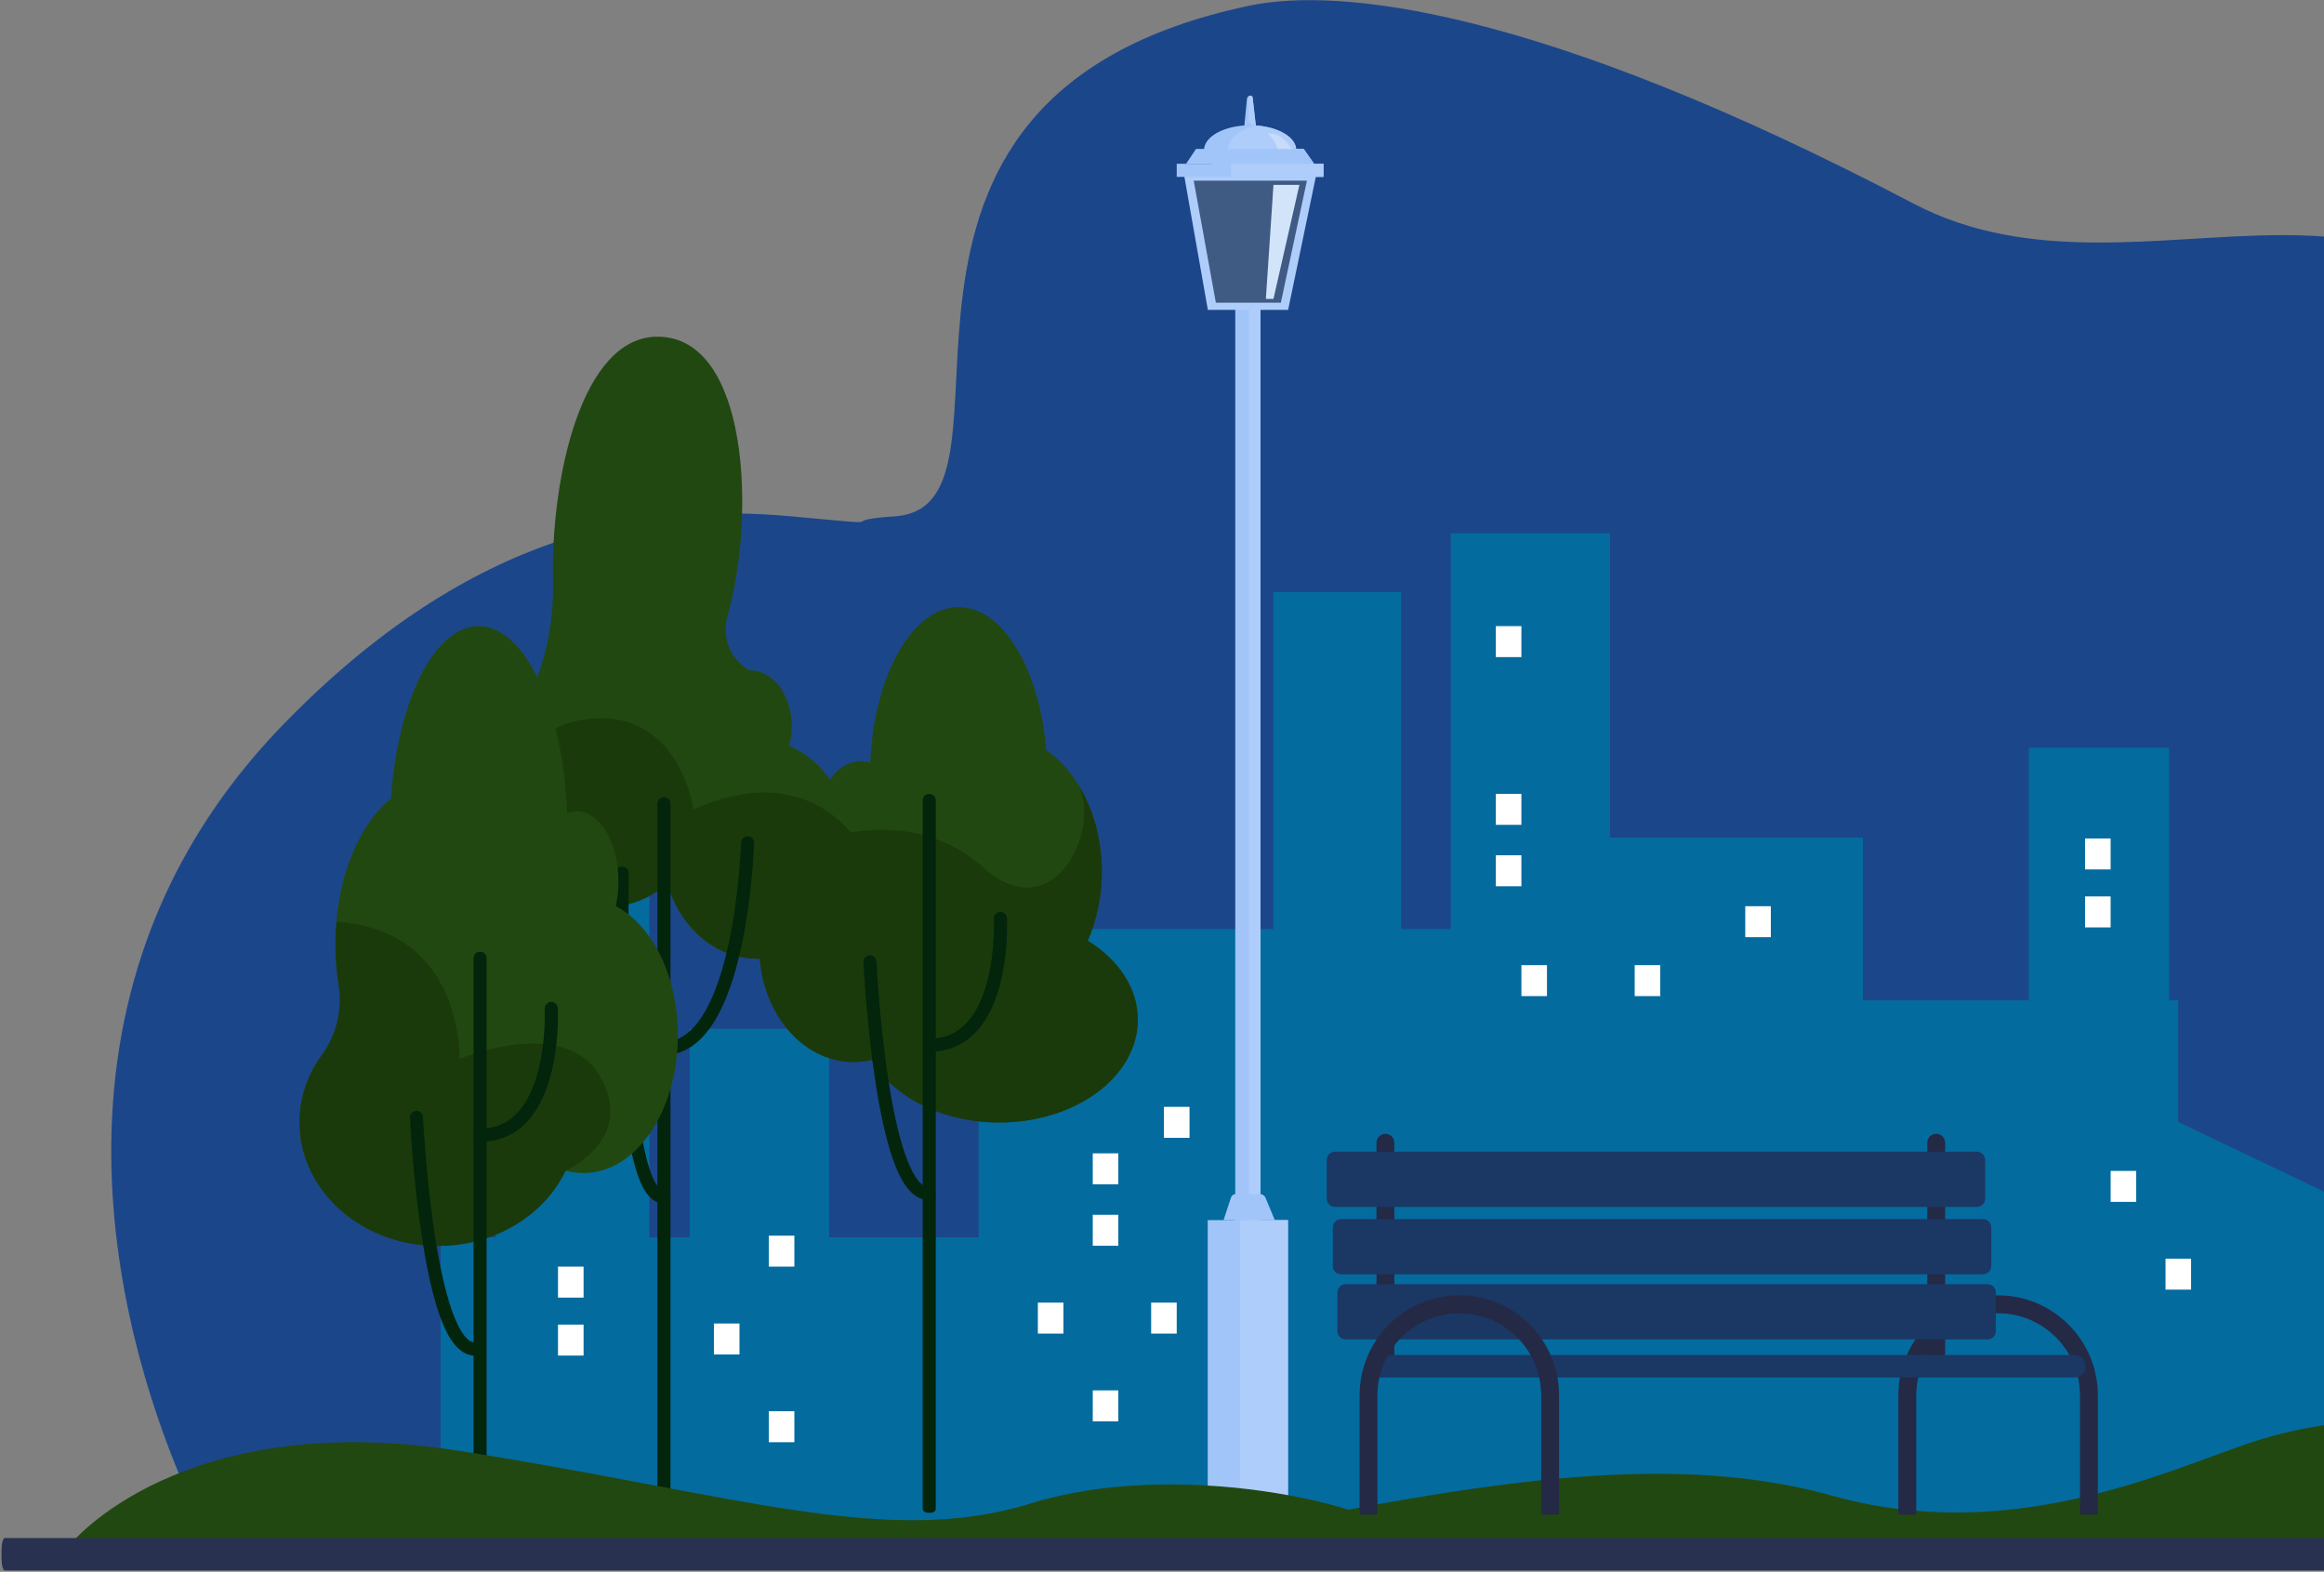 <svg width="1038" height="702" viewBox="0 0 1038 702" fill="none" xmlns="http://www.w3.org/2000/svg">
<rect x="0" y="0" width="1038" height="702" fill="#808080" stroke="none"/>
<path d="M1188.36 585.133C1200.99 639.219 1159.25 690.808 1103.7 690.714L906.01 690.431L887.636 690.384L290.755 688.452L93.867 687.793C93.867 687.793 19.428 556.818 63.809 424.947C68.191 411.944 73.703 398.893 80.581 386.031C92.077 364.453 107.342 343.252 126.988 323.088C211.463 236.493 289.388 224.714 353.274 230.603C404.298 235.315 370.227 232.535 399.626 230.603C465.914 226.269 361.969 43.705 558.055 2.528C597.159 -5.67 686.153 2.528 854.658 90.932C958.095 145.199 1086.8 40.47 1147.18 192.3C1151.59 203.372 1164.62 256.838 1147.18 291.698C1131.33 323.397 1117.36 332.84 1099.13 363.652C1040.94 461.978 1088.53 506.877 1157.31 545.887C1160.14 547.489 1162.97 549.138 1165.75 550.834C1178.09 558.184 1184.97 570.622 1188.36 585.133Z" fill="#1C468A"/>
<path d="M1107.27 689.442C1153.54 689.442 1190.57 651.468 1190.57 605.203L972.859 501.082V446.807H968.807V333.97H906.193V446.807H832.036V374.111H719.105V238.188H647.964V414.958H625.773V264.431H568.672V414.958H437.084V552.624H370.277V459.528H308.04V552.624H290.042V358.799H221.445V552.624H196.805V690.148L1107.27 689.442Z" fill="#046B9E"/>
<path d="M366.879 375.148C366.125 372.321 365.701 369.211 365.701 366.008C365.701 351.638 374.04 339.954 384.311 339.954C385.818 339.954 387.279 340.189 388.692 340.66C390.341 301.745 407.396 271.168 428.173 271.168C447.961 271.168 464.357 298.918 467.325 335.148C482.024 345.136 492.154 365.631 492.154 389.234C492.154 400.495 489.845 411.048 485.84 420.094C499.503 428.527 508.219 441.201 508.219 455.382C508.219 480.729 480.517 501.27 446.359 501.27C420.777 501.27 398.822 489.775 389.399 473.332C386.761 473.945 384.075 474.274 381.295 474.274C358.021 474.274 339.176 451.377 339.176 423.156C339.129 401.107 350.672 382.309 366.879 375.148Z" fill="#224811"/>
<path d="M366.883 375.148C366.883 375.148 407.871 359.177 439.061 387.303C470.297 415.43 492.016 371.096 481.604 350.508C488.153 361.014 492.11 374.536 492.11 389.329C492.11 400.589 489.802 411.143 485.797 420.189C499.46 428.622 508.176 441.296 508.176 455.477C508.176 480.824 480.473 501.365 446.316 501.365C420.733 501.365 398.779 489.87 389.356 473.427C386.717 474.039 384.032 474.369 381.252 474.369C357.978 474.369 339.133 451.472 339.133 423.251C339.133 401.108 350.676 382.309 366.883 375.148Z" fill="#1B3A0B"/>
<path d="M415.034 675.684C416.636 675.684 417.955 675.26 417.955 673.659V357.48C417.955 355.878 416.636 354.559 415.034 354.559C413.432 354.559 412.113 355.878 412.113 357.48V673.659C412.113 675.213 413.432 675.684 415.034 675.684Z" fill="#02250C"/>
<path d="M415.035 469.752C423.327 469.752 430.299 466.784 435.859 460.989C451.312 444.735 449.851 411.472 449.757 410.059C449.663 408.457 448.297 407.185 446.695 407.279C445.093 407.374 443.868 408.74 443.915 410.342C443.915 410.672 445.329 442.52 431.571 456.984C427.143 461.648 421.678 463.91 414.987 463.91C413.386 463.91 412.066 465.229 412.066 466.831C412.066 468.433 413.433 469.752 415.035 469.752Z" fill="#02250C"/>
<path d="M414.601 535.945C414.789 535.945 414.978 535.945 415.166 535.945C416.768 535.851 417.993 534.485 417.899 532.836C417.805 531.234 416.438 530.009 414.789 530.103C413.659 530.15 412.575 529.679 411.397 528.642C407.769 525.392 400.938 514.037 395.614 474.179C392.552 451.141 391.468 429.657 391.468 429.421C391.374 427.819 390.008 426.547 388.406 426.642C386.804 426.736 385.532 428.102 385.626 429.704C385.626 429.94 386.71 451.659 389.819 474.933C391.657 488.643 393.824 500.28 396.274 509.42C399.477 521.434 403.152 529.114 407.487 532.977C409.748 534.956 412.104 535.945 414.601 535.945Z" fill="#02250C"/>
<path d="M234.639 314.843C243.355 297.788 247.407 278.707 246.983 259.532C245.946 213.644 259.751 150.37 293.625 150.37C334.425 150.37 337.629 230.322 324.909 275.315C322.364 284.267 325.898 293.878 333.766 298.778C334.378 299.155 334.802 299.39 335.038 299.39C345.309 299.39 353.648 310.556 353.648 324.36C353.648 327.47 353.224 330.391 352.47 333.124C368.677 339.955 380.22 357.999 380.22 379.201C380.22 406.291 361.374 428.199 338.1 428.199C319.443 428.199 303.613 414.065 298.101 394.512C290.798 400.967 281.988 404.736 272.471 404.736C247.501 404.736 227.242 378.729 227.242 346.645C227.242 334.914 229.975 323.983 234.639 314.843Z" fill="#224811"/>
<path d="M261.257 321.249C303.471 315.548 309.784 361.531 309.784 361.531C359.819 338.775 382.009 374.487 382.009 374.487L383.234 385.182C382.103 411.095 360.62 428.197 338.099 428.197C319.442 428.197 303.612 414.063 298.1 394.511C290.797 400.965 281.987 404.734 272.47 404.734C257.441 404.734 244.155 395.359 235.957 380.895C235.675 380 219.373 326.903 261.257 321.249Z" fill="#1B3A0B"/>
<path d="M296.307 675.685C297.908 675.685 299.463 676.721 299.463 675.119V358.941C299.463 357.339 298.144 356.02 296.542 356.02C294.94 356.02 293.621 357.339 293.621 358.941V675.119C293.621 676.674 294.705 675.685 296.307 675.685Z" fill="#02250C"/>
<path d="M296.542 471.214C305.541 471.214 313.267 465.89 319.534 455.43C324.245 447.563 328.108 436.632 331.076 423.016C336.07 400.072 336.824 376.798 336.824 376.562C336.871 374.961 335.599 373.594 333.997 373.547C332.396 373.5 331.029 374.772 330.982 376.374C330.982 376.61 330.275 399.365 325.376 421.791C321.041 441.673 312.514 465.324 296.542 465.324C294.94 465.324 293.621 466.643 293.621 468.245C293.621 469.894 294.94 471.214 296.542 471.214Z" fill="#02250C"/>
<path d="M296.262 537.408C296.404 537.408 296.592 537.408 296.734 537.408C298.335 537.314 299.56 535.947 299.466 534.298C299.372 532.697 297.959 531.472 296.357 531.566C295.98 531.566 295.367 531.519 294.519 530.671C290.891 527.184 284.39 512.72 281.751 455.148C280.244 421.98 280.809 390.367 280.809 390.037C280.856 388.435 279.537 387.116 277.935 387.069C276.333 387.021 275.014 388.341 274.967 389.943C274.967 390.272 274.402 422.074 275.909 455.43C276.805 475.077 278.218 491.425 280.15 504.051C282.694 520.588 286.039 530.671 290.467 534.864C292.588 536.937 294.755 537.408 296.262 537.408Z" fill="#02250C"/>
<path d="M275.055 404.689C275.809 401.249 276.233 397.575 276.233 393.664C276.233 376.374 267.894 362.334 257.623 362.334C256.116 362.334 254.655 362.663 253.242 363.229C251.593 316.445 234.538 279.649 213.761 279.649C193.973 279.649 177.578 313.006 174.609 356.633C159.91 368.647 149.781 393.287 149.781 421.697C149.781 435.265 152.089 447.939 156.094 458.775C142.431 468.904 133.715 484.169 133.715 501.224C133.715 531.707 161.418 556.394 195.575 556.394C221.158 556.394 243.112 542.543 252.535 522.802C255.174 523.556 257.859 523.933 260.639 523.933C283.913 523.933 302.758 496.419 302.758 462.45C302.852 435.925 291.262 413.263 275.055 404.689Z" fill="#224811"/>
<path d="M143.655 471.354C150.298 462.214 152.984 450.86 151.241 439.694C150.345 433.946 149.874 427.915 149.874 421.696C149.874 418.304 150.016 414.912 150.298 411.661C207.447 415.572 205.186 472.909 205.186 472.909C205.186 472.909 252.488 452.98 268.224 481.059C284.007 509.092 252.629 522.896 252.629 522.896C243.206 542.637 221.251 556.488 195.669 556.488C161.511 556.488 133.809 531.801 133.809 501.318C133.809 490.247 137.436 479.976 143.655 471.354Z" fill="#1B3A0B"/>
<path d="M214.417 675.215C216.019 675.215 217.338 675.215 217.338 673.613V427.963C217.338 426.361 216.019 425.042 214.417 425.042C212.815 425.042 211.496 426.361 211.496 427.963V673.613C211.496 675.215 212.815 675.215 214.417 675.215Z" fill="#02250C"/>
<path d="M214.417 509.94C222.709 509.94 229.682 506.972 235.242 501.177C250.695 484.923 249.234 451.661 249.14 450.248C249.046 448.646 247.68 447.374 246.078 447.468C244.476 447.562 243.251 448.928 243.298 450.53C243.298 450.86 244.711 482.709 230.954 497.125C226.526 501.79 221.06 504.051 214.37 504.051C212.768 504.051 211.449 505.37 211.449 506.972C211.496 508.668 212.816 509.94 214.417 509.94Z" fill="#02250C"/>
<path d="M212.062 605.439C212.25 605.439 212.439 605.439 212.627 605.439C214.229 605.345 215.454 603.979 215.36 602.33C215.265 600.728 213.852 599.503 212.25 599.597C211.119 599.644 210.036 599.173 208.858 598.137C205.23 594.886 198.399 583.531 193.075 543.673C190.013 520.635 188.929 499.151 188.929 498.915C188.835 497.314 187.469 496.042 185.867 496.136C184.265 496.23 182.993 497.596 183.087 499.198C183.087 499.434 184.171 521.153 187.28 544.427C189.117 558.137 191.285 569.774 193.735 578.914C196.938 590.928 200.613 598.608 204.948 602.471C207.209 604.45 209.565 605.439 212.062 605.439Z" fill="#02250C"/>
<path d="M555.449 59.581H561.291L561.244 59.11L559.501 43.61C559.454 43.092 559.03 42.715 558.512 42.715C558.464 42.715 558.37 42.715 558.323 42.715C557.993 42.762 557.711 42.903 557.475 43.092C557.192 43.327 557.004 43.704 556.957 44.081L555.449 59.581Z" fill="#A2C5F9"/>
<path d="M560.723 56.048H560.911L559.451 43.61C559.404 43.092 558.98 42.715 558.461 42.715C558.414 42.715 558.32 42.715 558.273 42.715C558.226 42.762 558.179 42.809 558.132 42.856C557.896 43.139 557.708 43.516 557.708 43.893L557.613 52.844C557.613 54.587 558.98 56.001 560.723 56.048Z" fill="#AFCDFB"/>
<path d="M562.987 128.602H551.727V624H562.987V128.602Z" fill="#A2C5F9"/>
<path d="M562.987 128.602H557.805V624H562.987V128.602Z" fill="#AFCDFB"/>
<path d="M575.283 544.945H539.43V676.015H575.283V544.945Z" fill="#A2C5F9"/>
<path d="M575.233 544.945H553.891V676.015H575.233V544.945Z" fill="#AFCDFB"/>
<path d="M537.777 67.027C537.777 73.151 547.012 78.098 558.366 78.098C559.214 78.098 560.109 78.051 560.91 78.004C571.087 77.345 578.955 72.68 578.955 67.027C578.955 61.373 571.087 56.709 560.91 56.049C560.062 56.002 559.214 55.955 558.366 55.955C546.965 55.955 537.777 60.949 537.777 67.027Z" fill="#A2C5F9"/>
<path d="M539.48 138.403H575.333L587.96 77.721H528.785L539.48 138.403Z" fill="#AFCDFB"/>
<path d="M591.16 73.15H525.578V78.993H591.16V73.15Z" fill="#A2C5F9"/>
<path d="M569.389 544.946H546.492L549.837 534.816C550.12 533.921 550.968 533.309 551.91 533.309H562.652C563.83 533.309 564.866 534.015 565.29 535.099L569.389 544.946Z" fill="#A2C5F9"/>
<path d="M548.288 66.508H548.43C548.806 61.797 553.801 57.792 560.915 56.049C570.761 56.708 578.441 61.09 578.912 66.508H582.257L586.921 73.151H591.114V78.993H549.89V73.151H543.812L548.288 66.508Z" fill="#AFCDFB"/>
<path d="M583.721 80.686H533.168L543.062 135.197H572.084L583.721 80.686Z" fill="#3F5A83"/>
<path d="M577.593 67.685C577.593 67.685 573.73 59.299 566.145 59.534C566.145 59.534 570.997 63.822 570.526 67.685C570.102 71.548 577.593 67.685 577.593 67.685Z" fill="#C7DCF9"/>
<path d="M529.77 73.15H586.965L582.301 66.507H534.198L529.77 73.15Z" fill="#A2C5F9"/>
<path d="M580.373 82.573H568.783L565.391 133.503H568.783L580.373 82.573Z" fill="#D2E4F9"/>
<path d="M1003.87 644.777C966.419 657.498 897.445 690.194 818.2 668.004C738.955 645.814 645.152 665.13 527.321 689.158C526.756 689.252 526.191 689.394 525.578 689.488L1179.66 688.546C1129.34 631.774 1061.49 625.225 1003.87 644.777Z" fill="#224811"/>
<path d="M460.507 671.442C396.15 691.513 328.495 667.296 204.728 647.933C80.961 628.569 31.586 689.534 31.586 689.534L633.461 689.487C614.804 670.877 524.912 651.419 460.507 671.442Z" fill="#224811"/>
<path d="M1219.03 701.424H2.14C1.339 701.424 0.672 698.956 0.672 695.994V692.374C0.672 689.412 1.339 686.944 2.14 686.944H1219.08C1219.88 686.944 1220.55 689.412 1220.55 692.374V695.994C1220.5 699.121 1219.83 701.424 1219.03 701.424Z" fill="#283250"/>
<g clip-path="url(#clip0)">
<path d="M847.902 676.477H855.892V623.187C855.892 602.987 872.29 586.554 892.445 586.554C912.601 586.554 928.998 602.987 928.998 623.187V676.477H936.988V623.187C936.988 598.579 916.999 578.547 892.445 578.547C867.891 578.547 847.902 598.579 847.902 623.187V676.477Z" fill="#242945"/>
<path d="M618.782 614.231C620.981 614.231 622.763 612.445 622.763 610.241V510.386C622.763 508.182 620.981 506.396 618.782 506.396C616.582 506.396 614.801 508.182 614.801 510.386V610.213C614.801 612.417 616.582 614.231 618.782 614.231Z" fill="#242945"/>
<path d="M864.798 614.231C866.997 614.231 868.779 612.445 868.779 610.241V510.386C868.779 508.182 866.997 506.396 864.798 506.396C862.598 506.396 860.817 508.182 860.817 510.386V610.213C860.789 612.417 862.598 614.231 864.798 614.231Z" fill="#242945"/>
<path d="M600.991 598.217H887.763C889.768 598.217 891.41 596.57 891.41 594.562V577.208C891.41 575.199 889.768 573.553 887.763 573.553H600.991C598.986 573.553 597.344 575.199 597.344 577.208V594.562C597.344 596.57 598.986 598.217 600.991 598.217Z" fill="#1B3764"/>
<path d="M611.434 615.235H926.547C929.303 615.235 931.558 613.003 931.558 610.213C931.558 607.451 929.331 605.191 926.547 605.191H611.434V615.235Z" fill="#1B3764"/>
<path d="M598.963 569.144H885.736C887.74 569.144 889.383 567.498 889.383 565.489V548.135C889.383 546.127 887.74 544.48 885.736 544.48H598.963C596.959 544.48 595.316 546.127 595.316 548.135V565.489C595.316 567.526 596.959 569.144 598.963 569.144Z" fill="#1B3764"/>
<path d="M596.233 539.04H883.005C885.01 539.04 886.652 537.394 886.652 535.385V518.031C886.652 516.022 885.01 514.376 883.005 514.376H596.233C594.228 514.404 592.586 516.022 592.586 518.031V535.385C592.586 537.394 594.228 539.04 596.233 539.04Z" fill="#1B3764"/>
<path d="M607.227 676.477H615.216V623.187C615.216 602.987 631.614 586.554 651.769 586.554C671.925 586.554 688.35 602.987 688.35 623.187V676.477H696.34V623.187C696.34 598.579 676.352 578.547 651.797 578.547C627.243 578.547 607.254 598.579 607.254 623.187V676.477H607.227Z" fill="#242945"/>
</g>
<rect x="463.555" y="581.794" width="11.42" height="13.831" fill="white"/>
<rect x="488.074" y="542.562" width="11.42" height="13.831" fill="white"/>
<rect x="488.074" y="620.982" width="11.42" height="13.831" fill="white"/>
<rect x="249.23" y="565.717" width="11.42" height="13.831" fill="white"/>
<rect x="249.23" y="591.607" width="11.42" height="13.831" fill="white"/>
<rect x="931.277" y="374.48" width="11.42" height="13.831" fill="white"/>
<rect x="931.277" y="400.37" width="11.42" height="13.831" fill="white"/>
<rect x="318.863" y="591.117" width="11.42" height="13.831" fill="white"/>
<rect x="343.379" y="551.885" width="11.42" height="13.831" fill="white"/>
<rect x="343.379" y="630.303" width="11.42" height="13.831" fill="white"/>
<rect x="942.707" y="522.969" width="11.42" height="13.831" fill="white"/>
<rect x="967.219" y="562.156" width="11.42" height="13.831" fill="white"/>
<rect x="488.074" y="515.123" width="11.42" height="13.831" fill="white"/>
<rect x="519.867" y="494.354" width="11.42" height="13.831" fill="white"/>
<rect x="514.152" y="581.794" width="11.42" height="13.831" fill="white"/>
<rect x="679.527" y="431.057" width="11.42" height="13.831" fill="white"/>
<rect x="668.105" y="381.999" width="11.42" height="13.831" fill="white"/>
<rect x="668.105" y="279.648" width="11.42" height="13.831" fill="white"/>
<rect x="668.105" y="354.559" width="11.42" height="13.831" fill="white"/>
<rect x="779.508" y="404.746" width="11.42" height="13.831" fill="white"/>
<rect x="730.133" y="431.057" width="11.42" height="13.831" fill="white"/>
<defs>
<clipPath id="clip0">
<rect width="344.4" height="170.08" fill="white" transform="translate(592.586 506.396)"/>
</clipPath>
</defs>
</svg>
